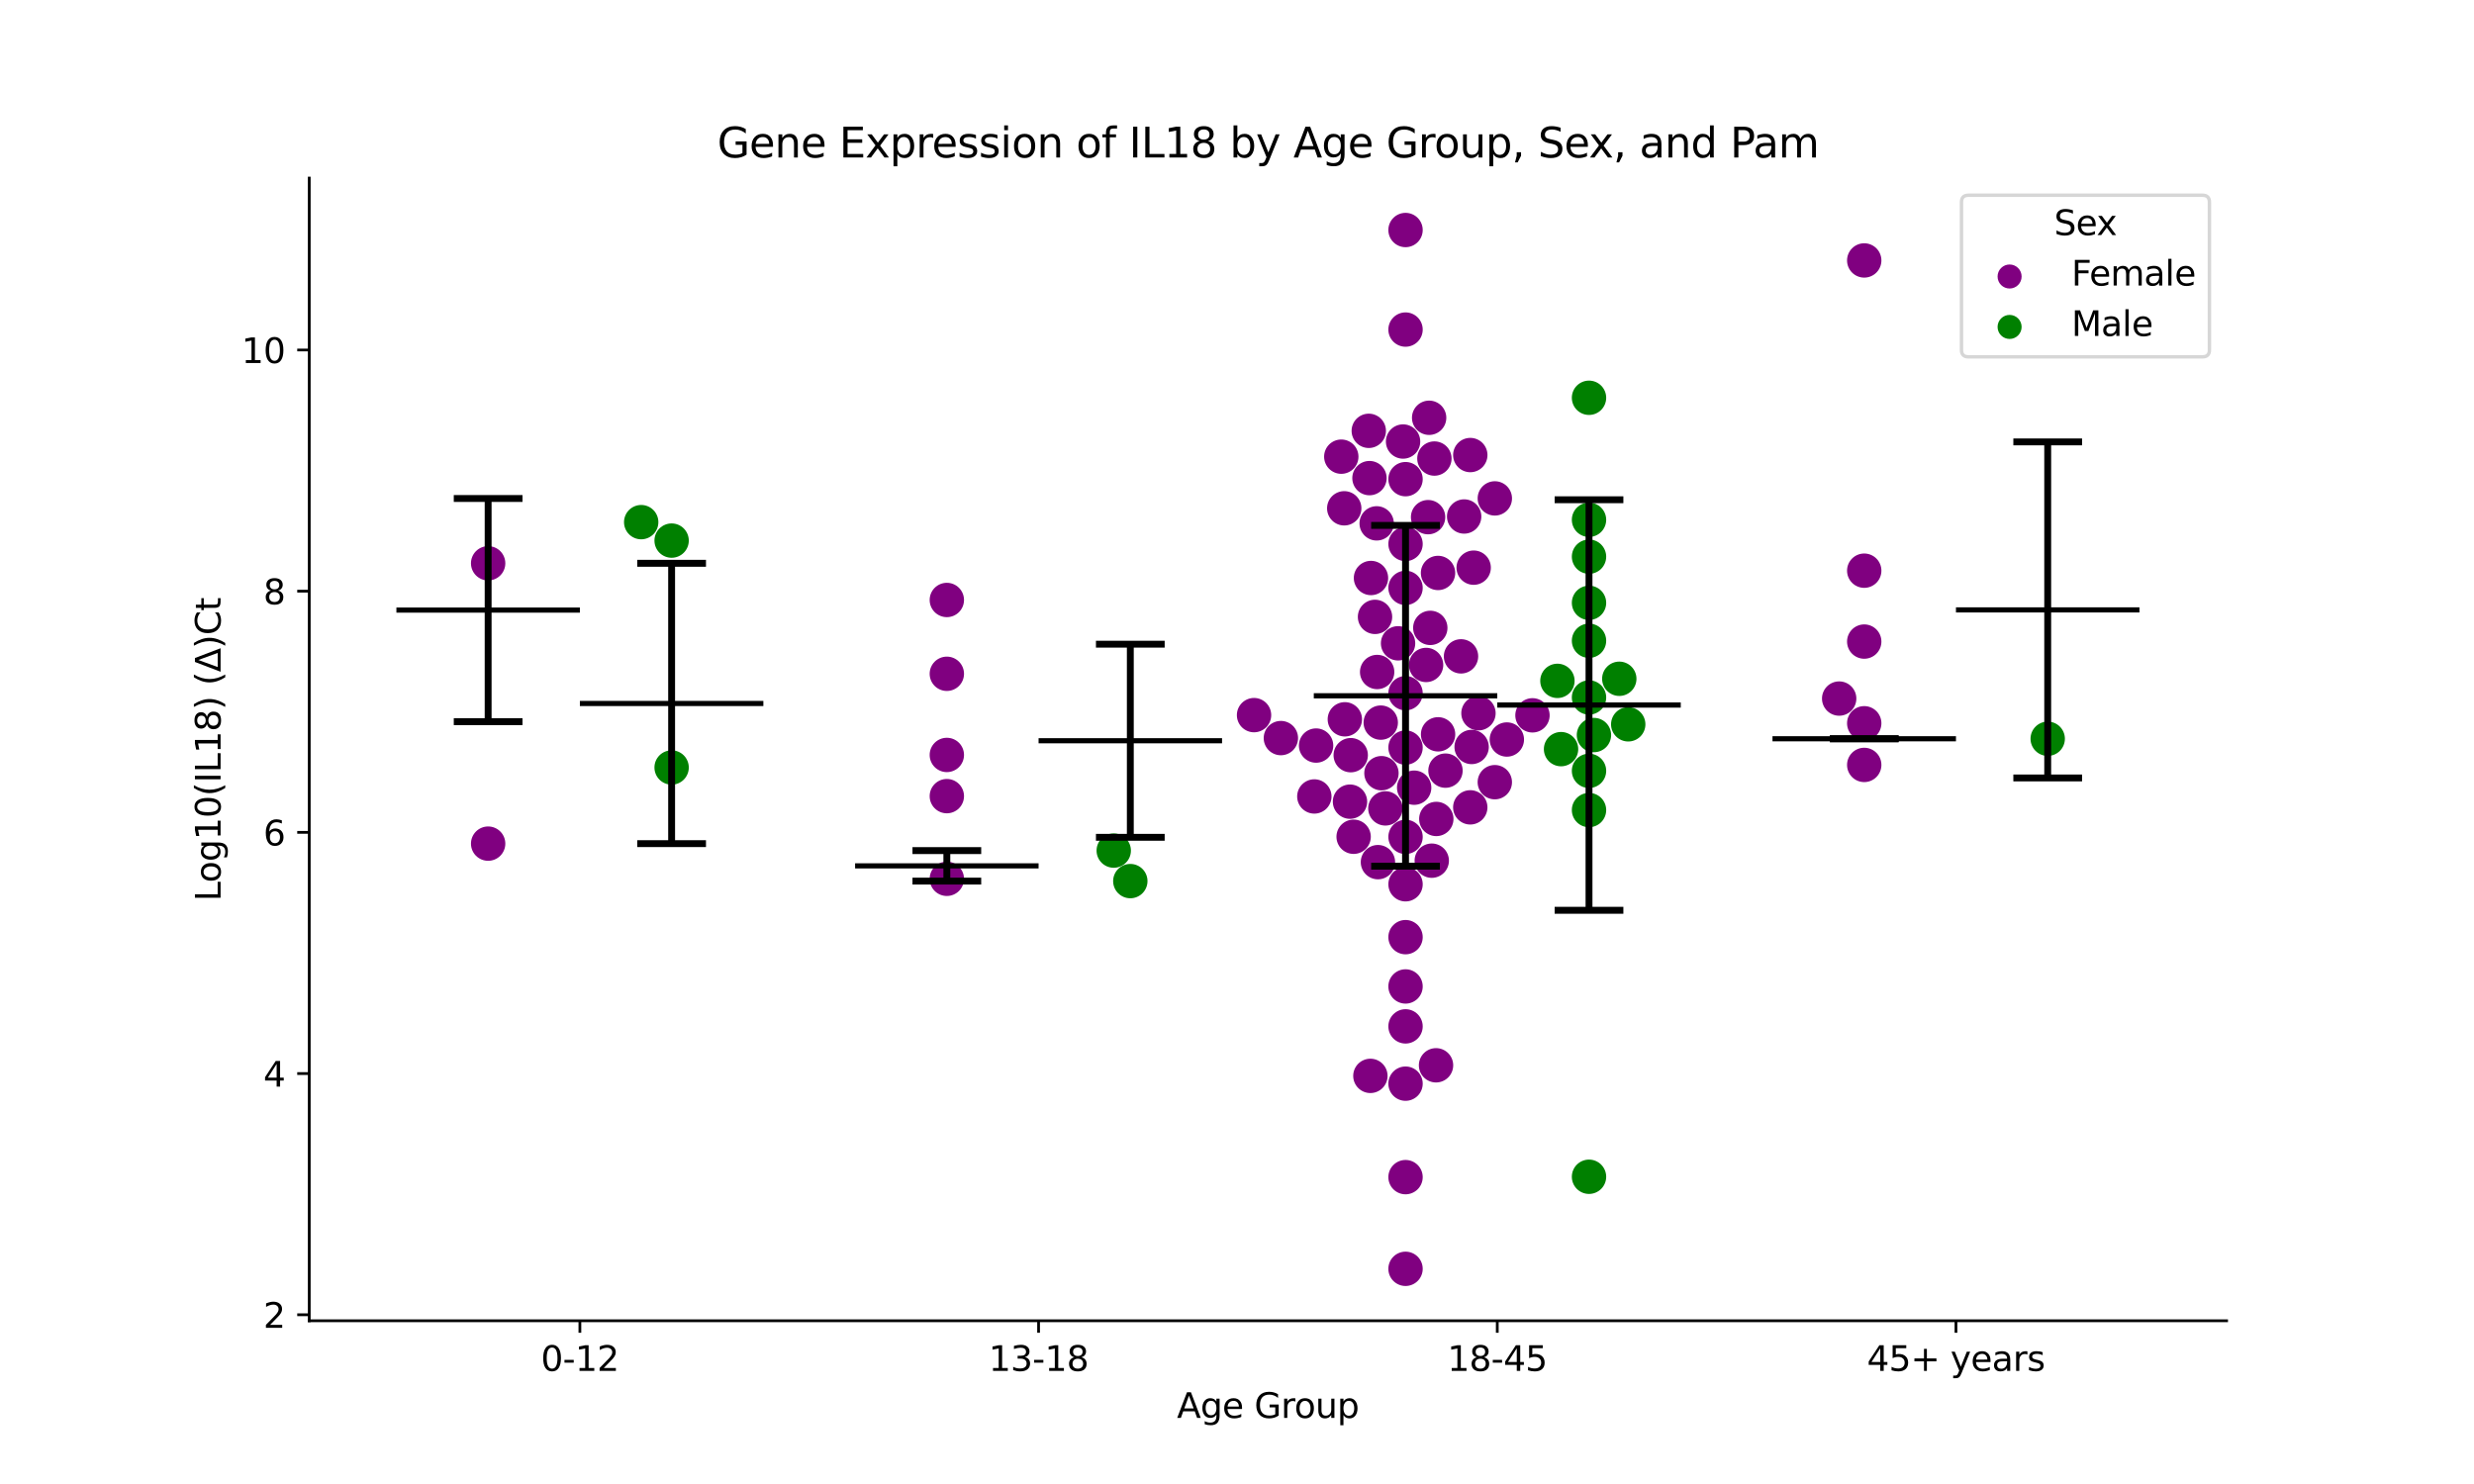 <?xml version="1.0" encoding="utf-8" standalone="no"?>
<!DOCTYPE svg PUBLIC "-//W3C//DTD SVG 1.1//EN"
  "http://www.w3.org/Graphics/SVG/1.1/DTD/svg11.dtd">
<svg xmlns:xlink="http://www.w3.org/1999/xlink" width="720pt" height="432pt" viewBox="0 0 720 432" xmlns="http://www.w3.org/2000/svg" version="1.1">
 <defs>
  <style type="text/css">*{stroke-linejoin: round; stroke-linecap: butt}</style>
 </defs>
 <g id="figure_1">
  <g id="patch_1">
   <path d="M 0 432 
L 720 432 
L 720 0 
L 0 0 
z
" style="fill: #ffffff"/>
  </g>
  <g id="axes_1">
   <g id="patch_2">
    <path d="M 90 384.48 
L 648 384.48 
L 648 51.84 
L 90 51.84 
z
" style="fill: #ffffff"/>
   </g>
   <g id="PathCollection_1">
    <defs>
     <path id="C0_0_cb27305ee9" d="M 0 5 
C 1.326 5 2.598 4.473 3.536 3.536 
C 4.473 2.598 5 1.326 5 -0 
C 5 -1.326 4.473 -2.598 3.536 -3.536 
C 2.598 -4.473 1.326 -5 0 -5 
C -1.326 -5 -2.598 -4.473 -3.536 -3.536 
C -4.473 -2.598 -5 -1.326 -5 0 
C -5 1.326 -4.473 2.598 -3.536 3.536 
C -2.598 4.473 -1.326 5 0 5 
z
"/>
    </defs>
    <g clip-path="url(#pec7ee7e7af)">
     <use xlink:href="#C0_0_cb27305ee9" x="142.062" y="163.977" style="fill: #800080"/>
    </g>
    <g clip-path="url(#pec7ee7e7af)">
     <use xlink:href="#C0_0_cb27305ee9" x="142.062" y="245.586" style="fill: #800080"/>
    </g>
   </g>
   <g id="PathCollection_2">
    <defs>
     <path id="C1_0_64ecb08d96" d="M 0 5 
C 1.326 5 2.598 4.473 3.536 3.536 
C 4.473 2.598 5 1.326 5 -0 
C 5 -1.326 4.473 -2.598 3.536 -3.536 
C 2.598 -4.473 1.326 -5 0 -5 
C -1.326 -5 -2.598 -4.473 -3.536 -3.536 
C -4.473 -2.598 -5 -1.326 -5 0 
C -5 1.326 -4.473 2.598 -3.536 3.536 
C -2.598 4.473 -1.326 5 0 5 
z
"/>
    </defs>
    <g clip-path="url(#pec7ee7e7af)">
     <use xlink:href="#C1_0_64ecb08d96" x="186.604" y="151.998" style="fill: #008000"/>
    </g>
    <g clip-path="url(#pec7ee7e7af)">
     <use xlink:href="#C1_0_64ecb08d96" x="195.459" y="157.371" style="fill: #008000"/>
    </g>
    <g clip-path="url(#pec7ee7e7af)">
     <use xlink:href="#C1_0_64ecb08d96" x="195.459" y="223.423" style="fill: #008000"/>
    </g>
   </g>
   <g id="PathCollection_3">
    <defs>
     <path id="C2_0_32350b924b" d="M 0 5 
C 1.326 5 2.598 4.473 3.536 3.536 
C 4.473 2.598 5 1.326 5 -0 
C 5 -1.326 4.473 -2.598 3.536 -3.536 
C 2.598 -4.473 1.326 -5 0 -5 
C -1.326 -5 -2.598 -4.473 -3.536 -3.536 
C -4.473 -2.598 -5 -1.326 -5 0 
C -5 1.326 -4.473 2.598 -3.536 3.536 
C -2.598 4.473 -1.326 5 0 5 
z
"/>
    </defs>
    <g clip-path="url(#pec7ee7e7af)">
     <use xlink:href="#C2_0_32350b924b" x="275.555" y="255.826" style="fill: #800080"/>
    </g>
    <g clip-path="url(#pec7ee7e7af)">
     <use xlink:href="#C2_0_32350b924b" x="275.555" y="219.769" style="fill: #800080"/>
    </g>
    <g clip-path="url(#pec7ee7e7af)">
     <use xlink:href="#C2_0_32350b924b" x="275.555" y="231.76" style="fill: #800080"/>
    </g>
    <g clip-path="url(#pec7ee7e7af)">
     <use xlink:href="#C2_0_32350b924b" x="275.555" y="174.657" style="fill: #800080"/>
    </g>
    <g clip-path="url(#pec7ee7e7af)">
     <use xlink:href="#C2_0_32350b924b" x="275.555" y="196.145" style="fill: #800080"/>
    </g>
   </g>
   <g id="PathCollection_4">
    <defs>
     <path id="C3_0_42a83d7c9d" d="M 0 5 
C 1.326 5 2.598 4.473 3.536 3.536 
C 4.473 2.598 5 1.326 5 -0 
C 5 -1.326 4.473 -2.598 3.536 -3.536 
C 2.598 -4.473 1.326 -5 0 -5 
C -1.326 -5 -2.598 -4.473 -3.536 -3.536 
C -4.473 -2.598 -5 -1.326 -5 0 
C -5 1.326 -4.473 2.598 -3.536 3.536 
C -2.598 4.473 -1.326 5 0 5 
z
"/>
    </defs>
    <g clip-path="url(#pec7ee7e7af)">
     <use xlink:href="#C3_0_42a83d7c9d" x="324.128" y="247.612" style="fill: #008000"/>
    </g>
    <g clip-path="url(#pec7ee7e7af)">
     <use xlink:href="#C3_0_42a83d7c9d" x="328.952" y="256.494" style="fill: #008000"/>
    </g>
   </g>
   <g id="PathCollection_5">
    <defs>
     <path id="C4_0_794b811792" d="M 0 5 
C 1.326 5 2.598 4.473 3.536 3.536 
C 4.473 2.598 5 1.326 5 -0 
C 5 -1.326 4.473 -2.598 3.536 -3.536 
C 2.598 -4.473 1.326 -5 0 -5 
C -1.326 -5 -2.598 -4.473 -3.536 -3.536 
C -4.473 -2.598 -5 -1.326 -5 0 
C -5 1.326 -4.473 2.598 -3.536 3.536 
C -2.598 4.473 -1.326 5 0 5 
z
"/>
    </defs>
    <g clip-path="url(#pec7ee7e7af)">
     <use xlink:href="#C4_0_794b811792" x="417.448" y="133.486" style="fill: #800080"/>
    </g>
    <g clip-path="url(#pec7ee7e7af)">
     <use xlink:href="#C4_0_794b811792" x="418.505" y="166.791" style="fill: #800080"/>
    </g>
    <g clip-path="url(#pec7ee7e7af)">
     <use xlink:href="#C4_0_794b811792" x="391.384" y="209.394" style="fill: #800080"/>
    </g>
    <g clip-path="url(#pec7ee7e7af)">
     <use xlink:href="#C4_0_794b811792" x="393.097" y="219.834" style="fill: #800080"/>
    </g>
    <g clip-path="url(#pec7ee7e7af)">
     <use xlink:href="#C4_0_794b811792" x="426.108" y="150.353" style="fill: #800080"/>
    </g>
    <g clip-path="url(#pec7ee7e7af)">
     <use xlink:href="#C4_0_794b811792" x="416.253" y="182.779" style="fill: #800080"/>
    </g>
    <g clip-path="url(#pec7ee7e7af)">
     <use xlink:href="#C4_0_794b811792" x="428.283" y="217.447" style="fill: #800080"/>
    </g>
    <g clip-path="url(#pec7ee7e7af)">
     <use xlink:href="#C4_0_794b811792" x="392.885" y="233.369" style="fill: #800080"/>
    </g>
    <g clip-path="url(#pec7ee7e7af)">
     <use xlink:href="#C4_0_794b811792" x="390.35" y="132.939" style="fill: #800080"/>
    </g>
    <g clip-path="url(#pec7ee7e7af)">
     <use xlink:href="#C4_0_794b811792" x="401.835" y="210.357" style="fill: #800080"/>
    </g>
    <g clip-path="url(#pec7ee7e7af)">
     <use xlink:href="#C4_0_794b811792" x="403.181" y="235.329" style="fill: #800080"/>
    </g>
    <g clip-path="url(#pec7ee7e7af)">
     <use xlink:href="#C4_0_794b811792" x="408.329" y="128.529" style="fill: #800080"/>
    </g>
    <g clip-path="url(#pec7ee7e7af)">
     <use xlink:href="#C4_0_794b811792" x="428.88" y="165.252" style="fill: #800080"/>
    </g>
    <g clip-path="url(#pec7ee7e7af)">
     <use xlink:href="#C4_0_794b811792" x="398.35" y="125.418" style="fill: #800080"/>
    </g>
    <g clip-path="url(#pec7ee7e7af)">
     <use xlink:href="#C4_0_794b811792" x="418.003" y="238.402" style="fill: #800080"/>
    </g>
    <g clip-path="url(#pec7ee7e7af)">
     <use xlink:href="#C4_0_794b811792" x="435.035" y="145.088" style="fill: #800080"/>
    </g>
    <g clip-path="url(#pec7ee7e7af)">
     <use xlink:href="#C4_0_794b811792" x="409.048" y="95.939" style="fill: #800080"/>
    </g>
    <g clip-path="url(#pec7ee7e7af)">
     <use xlink:href="#C4_0_794b811792" x="398.992" y="168.258" style="fill: #800080"/>
    </g>
    <g clip-path="url(#pec7ee7e7af)">
     <use xlink:href="#C4_0_794b811792" x="415.028" y="193.572" style="fill: #800080"/>
    </g>
    <g clip-path="url(#pec7ee7e7af)">
     <use xlink:href="#C4_0_794b811792" x="409.048" y="287.16" style="fill: #800080"/>
    </g>
    <g clip-path="url(#pec7ee7e7af)">
     <use xlink:href="#C4_0_794b811792" x="400.166" y="179.579" style="fill: #800080"/>
    </g>
    <g clip-path="url(#pec7ee7e7af)">
     <use xlink:href="#C4_0_794b811792" x="409.048" y="171.136" style="fill: #800080"/>
    </g>
    <g clip-path="url(#pec7ee7e7af)">
     <use xlink:href="#C4_0_794b811792" x="409.048" y="66.96" style="fill: #800080"/>
    </g>
    <g clip-path="url(#pec7ee7e7af)">
     <use xlink:href="#C4_0_794b811792" x="382.506" y="231.853" style="fill: #800080"/>
    </g>
    <g clip-path="url(#pec7ee7e7af)">
     <use xlink:href="#C4_0_794b811792" x="427.893" y="132.467" style="fill: #800080"/>
    </g>
    <g clip-path="url(#pec7ee7e7af)">
     <use xlink:href="#C4_0_794b811792" x="417.923" y="310.115" style="fill: #800080"/>
    </g>
    <g clip-path="url(#pec7ee7e7af)">
     <use xlink:href="#C4_0_794b811792" x="391.209" y="147.973" style="fill: #800080"/>
    </g>
    <g clip-path="url(#pec7ee7e7af)">
     <use xlink:href="#C4_0_794b811792" x="393.942" y="243.585" style="fill: #800080"/>
    </g>
    <g clip-path="url(#pec7ee7e7af)">
     <use xlink:href="#C4_0_794b811792" x="409.048" y="217.624" style="fill: #800080"/>
    </g>
    <g clip-path="url(#pec7ee7e7af)">
     <use xlink:href="#C4_0_794b811792" x="411.557" y="229.298" style="fill: #800080"/>
    </g>
    <g clip-path="url(#pec7ee7e7af)">
     <use xlink:href="#C4_0_794b811792" x="425.194" y="191.068" style="fill: #800080"/>
    </g>
    <g clip-path="url(#pec7ee7e7af)">
     <use xlink:href="#C4_0_794b811792" x="435.029" y="227.696" style="fill: #800080"/>
    </g>
    <g clip-path="url(#pec7ee7e7af)">
     <use xlink:href="#C4_0_794b811792" x="415.61" y="150.548" style="fill: #800080"/>
    </g>
    <g clip-path="url(#pec7ee7e7af)">
     <use xlink:href="#C4_0_794b811792" x="427.887" y="235.026" style="fill: #800080"/>
    </g>
    <g clip-path="url(#pec7ee7e7af)">
     <use xlink:href="#C4_0_794b811792" x="415.916" y="121.616" style="fill: #800080"/>
    </g>
    <g clip-path="url(#pec7ee7e7af)">
     <use xlink:href="#C4_0_794b811792" x="418.52" y="213.765" style="fill: #800080"/>
    </g>
    <g clip-path="url(#pec7ee7e7af)">
     <use xlink:href="#C4_0_794b811792" x="400.648" y="152.354" style="fill: #800080"/>
    </g>
    <g clip-path="url(#pec7ee7e7af)">
     <use xlink:href="#C4_0_794b811792" x="430.273" y="207.628" style="fill: #800080"/>
    </g>
    <g clip-path="url(#pec7ee7e7af)">
     <use xlink:href="#C4_0_794b811792" x="409.048" y="201.791" style="fill: #800080"/>
    </g>
    <g clip-path="url(#pec7ee7e7af)">
     <use xlink:href="#C4_0_794b811792" x="409.048" y="243.623" style="fill: #800080"/>
    </g>
    <g clip-path="url(#pec7ee7e7af)">
     <use xlink:href="#C4_0_794b811792" x="409.048" y="158.355" style="fill: #800080"/>
    </g>
    <g clip-path="url(#pec7ee7e7af)">
     <use xlink:href="#C4_0_794b811792" x="409.048" y="139.486" style="fill: #800080"/>
    </g>
    <g clip-path="url(#pec7ee7e7af)">
     <use xlink:href="#C4_0_794b811792" x="383.016" y="217.037" style="fill: #800080"/>
    </g>
    <g clip-path="url(#pec7ee7e7af)">
     <use xlink:href="#C4_0_794b811792" x="372.768" y="214.861" style="fill: #800080"/>
    </g>
    <g clip-path="url(#pec7ee7e7af)">
     <use xlink:href="#C4_0_794b811792" x="364.959" y="208.176" style="fill: #800080"/>
    </g>
    <g clip-path="url(#pec7ee7e7af)">
     <use xlink:href="#C4_0_794b811792" x="409.048" y="369.36" style="fill: #800080"/>
    </g>
    <g clip-path="url(#pec7ee7e7af)">
     <use xlink:href="#C4_0_794b811792" x="409.048" y="298.783" style="fill: #800080"/>
    </g>
    <g clip-path="url(#pec7ee7e7af)">
     <use xlink:href="#C4_0_794b811792" x="409.048" y="257.416" style="fill: #800080"/>
    </g>
    <g clip-path="url(#pec7ee7e7af)">
     <use xlink:href="#C4_0_794b811792" x="400.785" y="195.621" style="fill: #800080"/>
    </g>
    <g clip-path="url(#pec7ee7e7af)">
     <use xlink:href="#C4_0_794b811792" x="416.68" y="250.549" style="fill: #800080"/>
    </g>
    <g clip-path="url(#pec7ee7e7af)">
     <use xlink:href="#C4_0_794b811792" x="409.048" y="342.67" style="fill: #800080"/>
    </g>
    <g clip-path="url(#pec7ee7e7af)">
     <use xlink:href="#C4_0_794b811792" x="438.533" y="215.276" style="fill: #800080"/>
    </g>
    <g clip-path="url(#pec7ee7e7af)">
     <use xlink:href="#C4_0_794b811792" x="409.048" y="272.809" style="fill: #800080"/>
    </g>
    <g clip-path="url(#pec7ee7e7af)">
     <use xlink:href="#C4_0_794b811792" x="406.873" y="187.273" style="fill: #800080"/>
    </g>
    <g clip-path="url(#pec7ee7e7af)">
     <use xlink:href="#C4_0_794b811792" x="402.038" y="225.078" style="fill: #800080"/>
    </g>
    <g clip-path="url(#pec7ee7e7af)">
     <use xlink:href="#C4_0_794b811792" x="401.016" y="250.975" style="fill: #800080"/>
    </g>
    <g clip-path="url(#pec7ee7e7af)">
     <use xlink:href="#C4_0_794b811792" x="409.048" y="315.459" style="fill: #800080"/>
    </g>
    <g clip-path="url(#pec7ee7e7af)">
     <use xlink:href="#C4_0_794b811792" x="398.553" y="139.182" style="fill: #800080"/>
    </g>
    <g clip-path="url(#pec7ee7e7af)">
     <use xlink:href="#C4_0_794b811792" x="398.82" y="313.195" style="fill: #800080"/>
    </g>
    <g clip-path="url(#pec7ee7e7af)">
     <use xlink:href="#C4_0_794b811792" x="445.991" y="208.237" style="fill: #800080"/>
    </g>
    <g clip-path="url(#pec7ee7e7af)">
     <use xlink:href="#C4_0_794b811792" x="420.674" y="224.337" style="fill: #800080"/>
    </g>
   </g>
   <g id="PathCollection_6">
    <defs>
     <path id="C5_0_71f6af701d" d="M 0 5 
C 1.326 5 2.598 4.473 3.536 3.536 
C 4.473 2.598 5 1.326 5 -0 
C 5 -1.326 4.473 -2.598 3.536 -3.536 
C 2.598 -4.473 1.326 -5 0 -5 
C -1.326 -5 -2.598 -4.473 -3.536 -3.536 
C -4.473 -2.598 -5 -1.326 -5 0 
C -5 1.326 -4.473 2.598 -3.536 3.536 
C -2.598 4.473 -1.326 5 0 5 
z
"/>
    </defs>
    <g clip-path="url(#pec7ee7e7af)">
     <use xlink:href="#C5_0_71f6af701d" x="462.445" y="115.796" style="fill: #008000"/>
    </g>
    <g clip-path="url(#pec7ee7e7af)">
     <use xlink:href="#C5_0_71f6af701d" x="471.257" y="197.596" style="fill: #008000"/>
    </g>
    <g clip-path="url(#pec7ee7e7af)">
     <use xlink:href="#C5_0_71f6af701d" x="462.445" y="151.318" style="fill: #008000"/>
    </g>
    <g clip-path="url(#pec7ee7e7af)">
     <use xlink:href="#C5_0_71f6af701d" x="462.445" y="203.035" style="fill: #008000"/>
    </g>
    <g clip-path="url(#pec7ee7e7af)">
     <use xlink:href="#C5_0_71f6af701d" x="462.445" y="186.525" style="fill: #008000"/>
    </g>
    <g clip-path="url(#pec7ee7e7af)">
     <use xlink:href="#C5_0_71f6af701d" x="462.445" y="175.487" style="fill: #008000"/>
    </g>
    <g clip-path="url(#pec7ee7e7af)">
     <use xlink:href="#C5_0_71f6af701d" x="454.306" y="218.077" style="fill: #008000"/>
    </g>
    <g clip-path="url(#pec7ee7e7af)">
     <use xlink:href="#C5_0_71f6af701d" x="462.445" y="162.052" style="fill: #008000"/>
    </g>
    <g clip-path="url(#pec7ee7e7af)">
     <use xlink:href="#C5_0_71f6af701d" x="462.445" y="224.395" style="fill: #008000"/>
    </g>
    <g clip-path="url(#pec7ee7e7af)">
     <use xlink:href="#C5_0_71f6af701d" x="473.858" y="210.855" style="fill: #008000"/>
    </g>
    <g clip-path="url(#pec7ee7e7af)">
     <use xlink:href="#C5_0_71f6af701d" x="463.882" y="213.975" style="fill: #008000"/>
    </g>
    <g clip-path="url(#pec7ee7e7af)">
     <use xlink:href="#C5_0_71f6af701d" x="462.445" y="342.562" style="fill: #008000"/>
    </g>
    <g clip-path="url(#pec7ee7e7af)">
     <use xlink:href="#C5_0_71f6af701d" x="462.445" y="235.813" style="fill: #008000"/>
    </g>
    <g clip-path="url(#pec7ee7e7af)">
     <use xlink:href="#C5_0_71f6af701d" x="453.251" y="198.204" style="fill: #008000"/>
    </g>
   </g>
   <g id="PathCollection_7">
    <defs>
     <path id="C6_0_6cc902d495" d="M 0 5 
C 1.326 5 2.598 4.473 3.536 3.536 
C 4.473 2.598 5 1.326 5 -0 
C 5 -1.326 4.473 -2.598 3.536 -3.536 
C 2.598 -4.473 1.326 -5 0 -5 
C -1.326 -5 -2.598 -4.473 -3.536 -3.536 
C -4.473 -2.598 -5 -1.326 -5 0 
C -5 1.326 -4.473 2.598 -3.536 3.536 
C -2.598 4.473 -1.326 5 0 5 
z
"/>
    </defs>
    <g clip-path="url(#pec7ee7e7af)">
     <use xlink:href="#C6_0_6cc902d495" x="542.541" y="210.549" style="fill: #800080"/>
    </g>
    <g clip-path="url(#pec7ee7e7af)">
     <use xlink:href="#C6_0_6cc902d495" x="542.541" y="222.673" style="fill: #800080"/>
    </g>
    <g clip-path="url(#pec7ee7e7af)">
     <use xlink:href="#C6_0_6cc902d495" x="542.541" y="166.128" style="fill: #800080"/>
    </g>
    <g clip-path="url(#pec7ee7e7af)">
     <use xlink:href="#C6_0_6cc902d495" x="542.541" y="186.766" style="fill: #800080"/>
    </g>
    <g clip-path="url(#pec7ee7e7af)">
     <use xlink:href="#C6_0_6cc902d495" x="542.541" y="75.816" style="fill: #800080"/>
    </g>
    <g clip-path="url(#pec7ee7e7af)">
     <use xlink:href="#C6_0_6cc902d495" x="535.249" y="203.354" style="fill: #800080"/>
    </g>
   </g>
   <g id="PathCollection_8">
    <defs>
     <path id="ma2a325df2b" d="M 0 5 
C 1.326 5 2.598 4.473 3.536 3.536 
C 4.473 2.598 5 1.326 5 0 
C 5 -1.326 4.473 -2.598 3.536 -3.536 
C 2.598 -4.473 1.326 -5 0 -5 
C -1.326 -5 -2.598 -4.473 -3.536 -3.536 
C -4.473 -2.598 -5 -1.326 -5 0 
C -5 1.326 -4.473 2.598 -3.536 3.536 
C -2.598 4.473 -1.326 5 0 5 
z
"/>
    </defs>
    <g clip-path="url(#pec7ee7e7af)">
     <use xlink:href="#ma2a325df2b" x="595.938" y="215.055" style="fill: #008000"/>
    </g>
   </g>
   <g id="PathCollection_9"/>
   <g id="PathCollection_10"/>
   <g id="matplotlib.axis_1">
    <g id="xtick_1">
     <g id="line2d_1">
      <defs>
       <path id="m272476bf7a" d="M 0 0 
L 0 3.5 
" style="stroke: #000000; stroke-width: 0.8"/>
      </defs>
      <g>
       <use xlink:href="#m272476bf7a" x="168.761" y="384.48" style="stroke: #000000; stroke-width: 0.8"/>
      </g>
     </g>
     <g id="text_1">
      <!-- 0-12 -->
      <g transform="translate(157.413 399.078) scale(0.1 -0.1)">
       <defs>
        <path id="DejaVuSans-30" d="M 2034 4250 
Q 1547 4250 1301 3770 
Q 1056 3291 1056 2328 
Q 1056 1369 1301 889 
Q 1547 409 2034 409 
Q 2525 409 2770 889 
Q 3016 1369 3016 2328 
Q 3016 3291 2770 3770 
Q 2525 4250 2034 4250 
z
M 2034 4750 
Q 2819 4750 3233 4129 
Q 3647 3509 3647 2328 
Q 3647 1150 3233 529 
Q 2819 -91 2034 -91 
Q 1250 -91 836 529 
Q 422 1150 422 2328 
Q 422 3509 836 4129 
Q 1250 4750 2034 4750 
z
" transform="scale(0.016)"/>
        <path id="DejaVuSans-2d" d="M 313 2009 
L 1997 2009 
L 1997 1497 
L 313 1497 
L 313 2009 
z
" transform="scale(0.016)"/>
        <path id="DejaVuSans-31" d="M 794 531 
L 1825 531 
L 1825 4091 
L 703 3866 
L 703 4441 
L 1819 4666 
L 2450 4666 
L 2450 531 
L 3481 531 
L 3481 0 
L 794 0 
L 794 531 
z
" transform="scale(0.016)"/>
        <path id="DejaVuSans-32" d="M 1228 531 
L 3431 531 
L 3431 0 
L 469 0 
L 469 531 
Q 828 903 1448 1529 
Q 2069 2156 2228 2338 
Q 2531 2678 2651 2914 
Q 2772 3150 2772 3378 
Q 2772 3750 2511 3984 
Q 2250 4219 1831 4219 
Q 1534 4219 1204 4116 
Q 875 4013 500 3803 
L 500 4441 
Q 881 4594 1212 4672 
Q 1544 4750 1819 4750 
Q 2544 4750 2975 4387 
Q 3406 4025 3406 3419 
Q 3406 3131 3298 2873 
Q 3191 2616 2906 2266 
Q 2828 2175 2409 1742 
Q 1991 1309 1228 531 
z
" transform="scale(0.016)"/>
       </defs>
       <use xlink:href="#DejaVuSans-30"/>
       <use xlink:href="#DejaVuSans-2d" x="63.623"/>
       <use xlink:href="#DejaVuSans-31" x="99.707"/>
       <use xlink:href="#DejaVuSans-32" x="163.33"/>
      </g>
     </g>
    </g>
    <g id="xtick_2">
     <g id="line2d_2">
      <g>
       <use xlink:href="#m272476bf7a" x="302.254" y="384.48" style="stroke: #000000; stroke-width: 0.8"/>
      </g>
     </g>
     <g id="text_2">
      <!-- 13-18 -->
      <g transform="translate(287.725 399.078) scale(0.1 -0.1)">
       <defs>
        <path id="DejaVuSans-33" d="M 2597 2516 
Q 3050 2419 3304 2112 
Q 3559 1806 3559 1356 
Q 3559 666 3084 287 
Q 2609 -91 1734 -91 
Q 1441 -91 1130 -33 
Q 819 25 488 141 
L 488 750 
Q 750 597 1062 519 
Q 1375 441 1716 441 
Q 2309 441 2620 675 
Q 2931 909 2931 1356 
Q 2931 1769 2642 2001 
Q 2353 2234 1838 2234 
L 1294 2234 
L 1294 2753 
L 1863 2753 
Q 2328 2753 2575 2939 
Q 2822 3125 2822 3475 
Q 2822 3834 2567 4026 
Q 2313 4219 1838 4219 
Q 1578 4219 1281 4162 
Q 984 4106 628 3988 
L 628 4550 
Q 988 4650 1302 4700 
Q 1616 4750 1894 4750 
Q 2613 4750 3031 4423 
Q 3450 4097 3450 3541 
Q 3450 3153 3228 2886 
Q 3006 2619 2597 2516 
z
" transform="scale(0.016)"/>
        <path id="DejaVuSans-38" d="M 2034 2216 
Q 1584 2216 1326 1975 
Q 1069 1734 1069 1313 
Q 1069 891 1326 650 
Q 1584 409 2034 409 
Q 2484 409 2743 651 
Q 3003 894 3003 1313 
Q 3003 1734 2745 1975 
Q 2488 2216 2034 2216 
z
M 1403 2484 
Q 997 2584 770 2862 
Q 544 3141 544 3541 
Q 544 4100 942 4425 
Q 1341 4750 2034 4750 
Q 2731 4750 3128 4425 
Q 3525 4100 3525 3541 
Q 3525 3141 3298 2862 
Q 3072 2584 2669 2484 
Q 3125 2378 3379 2068 
Q 3634 1759 3634 1313 
Q 3634 634 3220 271 
Q 2806 -91 2034 -91 
Q 1263 -91 848 271 
Q 434 634 434 1313 
Q 434 1759 690 2068 
Q 947 2378 1403 2484 
z
M 1172 3481 
Q 1172 3119 1398 2916 
Q 1625 2713 2034 2713 
Q 2441 2713 2670 2916 
Q 2900 3119 2900 3481 
Q 2900 3844 2670 4047 
Q 2441 4250 2034 4250 
Q 1625 4250 1398 4047 
Q 1172 3844 1172 3481 
z
" transform="scale(0.016)"/>
       </defs>
       <use xlink:href="#DejaVuSans-31"/>
       <use xlink:href="#DejaVuSans-33" x="63.623"/>
       <use xlink:href="#DejaVuSans-2d" x="127.246"/>
       <use xlink:href="#DejaVuSans-31" x="163.33"/>
       <use xlink:href="#DejaVuSans-38" x="226.953"/>
      </g>
     </g>
    </g>
    <g id="xtick_3">
     <g id="line2d_3">
      <g>
       <use xlink:href="#m272476bf7a" x="435.746" y="384.48" style="stroke: #000000; stroke-width: 0.8"/>
      </g>
     </g>
     <g id="text_3">
      <!-- 18-45 -->
      <g transform="translate(421.218 399.078) scale(0.1 -0.1)">
       <defs>
        <path id="DejaVuSans-34" d="M 2419 4116 
L 825 1625 
L 2419 1625 
L 2419 4116 
z
M 2253 4666 
L 3047 4666 
L 3047 1625 
L 3713 1625 
L 3713 1100 
L 3047 1100 
L 3047 0 
L 2419 0 
L 2419 1100 
L 313 1100 
L 313 1709 
L 2253 4666 
z
" transform="scale(0.016)"/>
        <path id="DejaVuSans-35" d="M 691 4666 
L 3169 4666 
L 3169 4134 
L 1269 4134 
L 1269 2991 
Q 1406 3038 1543 3061 
Q 1681 3084 1819 3084 
Q 2600 3084 3056 2656 
Q 3513 2228 3513 1497 
Q 3513 744 3044 326 
Q 2575 -91 1722 -91 
Q 1428 -91 1123 -41 
Q 819 9 494 109 
L 494 744 
Q 775 591 1075 516 
Q 1375 441 1709 441 
Q 2250 441 2565 725 
Q 2881 1009 2881 1497 
Q 2881 1984 2565 2268 
Q 2250 2553 1709 2553 
Q 1456 2553 1204 2497 
Q 953 2441 691 2322 
L 691 4666 
z
" transform="scale(0.016)"/>
       </defs>
       <use xlink:href="#DejaVuSans-31"/>
       <use xlink:href="#DejaVuSans-38" x="63.623"/>
       <use xlink:href="#DejaVuSans-2d" x="127.246"/>
       <use xlink:href="#DejaVuSans-34" x="163.33"/>
       <use xlink:href="#DejaVuSans-35" x="226.953"/>
      </g>
     </g>
    </g>
    <g id="xtick_4">
     <g id="line2d_4">
      <g>
       <use xlink:href="#m272476bf7a" x="569.239" y="384.48" style="stroke: #000000; stroke-width: 0.8"/>
      </g>
     </g>
     <g id="text_4">
      <!-- 45+ years -->
      <g transform="translate(543.338 399.078) scale(0.1 -0.1)">
       <defs>
        <path id="DejaVuSans-2b" d="M 2944 4013 
L 2944 2272 
L 4684 2272 
L 4684 1741 
L 2944 1741 
L 2944 0 
L 2419 0 
L 2419 1741 
L 678 1741 
L 678 2272 
L 2419 2272 
L 2419 4013 
L 2944 4013 
z
" transform="scale(0.016)"/>
        <path id="DejaVuSans-20" transform="scale(0.016)"/>
        <path id="DejaVuSans-79" d="M 2059 -325 
Q 1816 -950 1584 -1140 
Q 1353 -1331 966 -1331 
L 506 -1331 
L 506 -850 
L 844 -850 
Q 1081 -850 1212 -737 
Q 1344 -625 1503 -206 
L 1606 56 
L 191 3500 
L 800 3500 
L 1894 763 
L 2988 3500 
L 3597 3500 
L 2059 -325 
z
" transform="scale(0.016)"/>
        <path id="DejaVuSans-65" d="M 3597 1894 
L 3597 1613 
L 953 1613 
Q 991 1019 1311 708 
Q 1631 397 2203 397 
Q 2534 397 2845 478 
Q 3156 559 3463 722 
L 3463 178 
Q 3153 47 2828 -22 
Q 2503 -91 2169 -91 
Q 1331 -91 842 396 
Q 353 884 353 1716 
Q 353 2575 817 3079 
Q 1281 3584 2069 3584 
Q 2775 3584 3186 3129 
Q 3597 2675 3597 1894 
z
M 3022 2063 
Q 3016 2534 2758 2815 
Q 2500 3097 2075 3097 
Q 1594 3097 1305 2825 
Q 1016 2553 972 2059 
L 3022 2063 
z
" transform="scale(0.016)"/>
        <path id="DejaVuSans-61" d="M 2194 1759 
Q 1497 1759 1228 1600 
Q 959 1441 959 1056 
Q 959 750 1161 570 
Q 1363 391 1709 391 
Q 2188 391 2477 730 
Q 2766 1069 2766 1631 
L 2766 1759 
L 2194 1759 
z
M 3341 1997 
L 3341 0 
L 2766 0 
L 2766 531 
Q 2569 213 2275 61 
Q 1981 -91 1556 -91 
Q 1019 -91 701 211 
Q 384 513 384 1019 
Q 384 1609 779 1909 
Q 1175 2209 1959 2209 
L 2766 2209 
L 2766 2266 
Q 2766 2663 2505 2880 
Q 2244 3097 1772 3097 
Q 1472 3097 1187 3025 
Q 903 2953 641 2809 
L 641 3341 
Q 956 3463 1253 3523 
Q 1550 3584 1831 3584 
Q 2591 3584 2966 3190 
Q 3341 2797 3341 1997 
z
" transform="scale(0.016)"/>
        <path id="DejaVuSans-72" d="M 2631 2963 
Q 2534 3019 2420 3045 
Q 2306 3072 2169 3072 
Q 1681 3072 1420 2755 
Q 1159 2438 1159 1844 
L 1159 0 
L 581 0 
L 581 3500 
L 1159 3500 
L 1159 2956 
Q 1341 3275 1631 3429 
Q 1922 3584 2338 3584 
Q 2397 3584 2469 3576 
Q 2541 3569 2628 3553 
L 2631 2963 
z
" transform="scale(0.016)"/>
        <path id="DejaVuSans-73" d="M 2834 3397 
L 2834 2853 
Q 2591 2978 2328 3040 
Q 2066 3103 1784 3103 
Q 1356 3103 1142 2972 
Q 928 2841 928 2578 
Q 928 2378 1081 2264 
Q 1234 2150 1697 2047 
L 1894 2003 
Q 2506 1872 2764 1633 
Q 3022 1394 3022 966 
Q 3022 478 2636 193 
Q 2250 -91 1575 -91 
Q 1294 -91 989 -36 
Q 684 19 347 128 
L 347 722 
Q 666 556 975 473 
Q 1284 391 1588 391 
Q 1994 391 2212 530 
Q 2431 669 2431 922 
Q 2431 1156 2273 1281 
Q 2116 1406 1581 1522 
L 1381 1569 
Q 847 1681 609 1914 
Q 372 2147 372 2553 
Q 372 3047 722 3315 
Q 1072 3584 1716 3584 
Q 2034 3584 2315 3537 
Q 2597 3491 2834 3397 
z
" transform="scale(0.016)"/>
       </defs>
       <use xlink:href="#DejaVuSans-34"/>
       <use xlink:href="#DejaVuSans-35" x="63.623"/>
       <use xlink:href="#DejaVuSans-2b" x="127.246"/>
       <use xlink:href="#DejaVuSans-20" x="211.035"/>
       <use xlink:href="#DejaVuSans-79" x="242.822"/>
       <use xlink:href="#DejaVuSans-65" x="302.002"/>
       <use xlink:href="#DejaVuSans-61" x="363.525"/>
       <use xlink:href="#DejaVuSans-72" x="424.805"/>
       <use xlink:href="#DejaVuSans-73" x="465.918"/>
      </g>
     </g>
    </g>
    <g id="text_5">
     <!-- Age Group -->
     <g transform="translate(342.52 412.757) scale(0.1 -0.1)">
      <defs>
       <path id="DejaVuSans-41" d="M 2188 4044 
L 1331 1722 
L 3047 1722 
L 2188 4044 
z
M 1831 4666 
L 2547 4666 
L 4325 0 
L 3669 0 
L 3244 1197 
L 1141 1197 
L 716 0 
L 50 0 
L 1831 4666 
z
" transform="scale(0.016)"/>
       <path id="DejaVuSans-67" d="M 2906 1791 
Q 2906 2416 2648 2759 
Q 2391 3103 1925 3103 
Q 1463 3103 1205 2759 
Q 947 2416 947 1791 
Q 947 1169 1205 825 
Q 1463 481 1925 481 
Q 2391 481 2648 825 
Q 2906 1169 2906 1791 
z
M 3481 434 
Q 3481 -459 3084 -895 
Q 2688 -1331 1869 -1331 
Q 1566 -1331 1297 -1286 
Q 1028 -1241 775 -1147 
L 775 -588 
Q 1028 -725 1275 -790 
Q 1522 -856 1778 -856 
Q 2344 -856 2625 -561 
Q 2906 -266 2906 331 
L 2906 616 
Q 2728 306 2450 153 
Q 2172 0 1784 0 
Q 1141 0 747 490 
Q 353 981 353 1791 
Q 353 2603 747 3093 
Q 1141 3584 1784 3584 
Q 2172 3584 2450 3431 
Q 2728 3278 2906 2969 
L 2906 3500 
L 3481 3500 
L 3481 434 
z
" transform="scale(0.016)"/>
       <path id="DejaVuSans-47" d="M 3809 666 
L 3809 1919 
L 2778 1919 
L 2778 2438 
L 4434 2438 
L 4434 434 
Q 4069 175 3628 42 
Q 3188 -91 2688 -91 
Q 1594 -91 976 548 
Q 359 1188 359 2328 
Q 359 3472 976 4111 
Q 1594 4750 2688 4750 
Q 3144 4750 3555 4637 
Q 3966 4525 4313 4306 
L 4313 3634 
Q 3963 3931 3569 4081 
Q 3175 4231 2741 4231 
Q 1884 4231 1454 3753 
Q 1025 3275 1025 2328 
Q 1025 1384 1454 906 
Q 1884 428 2741 428 
Q 3075 428 3337 486 
Q 3600 544 3809 666 
z
" transform="scale(0.016)"/>
       <path id="DejaVuSans-6f" d="M 1959 3097 
Q 1497 3097 1228 2736 
Q 959 2375 959 1747 
Q 959 1119 1226 758 
Q 1494 397 1959 397 
Q 2419 397 2687 759 
Q 2956 1122 2956 1747 
Q 2956 2369 2687 2733 
Q 2419 3097 1959 3097 
z
M 1959 3584 
Q 2709 3584 3137 3096 
Q 3566 2609 3566 1747 
Q 3566 888 3137 398 
Q 2709 -91 1959 -91 
Q 1206 -91 779 398 
Q 353 888 353 1747 
Q 353 2609 779 3096 
Q 1206 3584 1959 3584 
z
" transform="scale(0.016)"/>
       <path id="DejaVuSans-75" d="M 544 1381 
L 544 3500 
L 1119 3500 
L 1119 1403 
Q 1119 906 1312 657 
Q 1506 409 1894 409 
Q 2359 409 2629 706 
Q 2900 1003 2900 1516 
L 2900 3500 
L 3475 3500 
L 3475 0 
L 2900 0 
L 2900 538 
Q 2691 219 2414 64 
Q 2138 -91 1772 -91 
Q 1169 -91 856 284 
Q 544 659 544 1381 
z
M 1991 3584 
L 1991 3584 
z
" transform="scale(0.016)"/>
       <path id="DejaVuSans-70" d="M 1159 525 
L 1159 -1331 
L 581 -1331 
L 581 3500 
L 1159 3500 
L 1159 2969 
Q 1341 3281 1617 3432 
Q 1894 3584 2278 3584 
Q 2916 3584 3314 3078 
Q 3713 2572 3713 1747 
Q 3713 922 3314 415 
Q 2916 -91 2278 -91 
Q 1894 -91 1617 61 
Q 1341 213 1159 525 
z
M 3116 1747 
Q 3116 2381 2855 2742 
Q 2594 3103 2138 3103 
Q 1681 3103 1420 2742 
Q 1159 2381 1159 1747 
Q 1159 1113 1420 752 
Q 1681 391 2138 391 
Q 2594 391 2855 752 
Q 3116 1113 3116 1747 
z
" transform="scale(0.016)"/>
      </defs>
      <use xlink:href="#DejaVuSans-41"/>
      <use xlink:href="#DejaVuSans-67" x="68.408"/>
      <use xlink:href="#DejaVuSans-65" x="131.885"/>
      <use xlink:href="#DejaVuSans-20" x="193.408"/>
      <use xlink:href="#DejaVuSans-47" x="225.195"/>
      <use xlink:href="#DejaVuSans-72" x="302.686"/>
      <use xlink:href="#DejaVuSans-6f" x="341.549"/>
      <use xlink:href="#DejaVuSans-75" x="402.73"/>
      <use xlink:href="#DejaVuSans-70" x="466.109"/>
     </g>
    </g>
   </g>
   <g id="matplotlib.axis_2">
    <g id="ytick_1">
     <g id="line2d_5">
      <defs>
       <path id="me74deb1d1c" d="M 0 0 
L -3.5 0 
" style="stroke: #000000; stroke-width: 0.8"/>
      </defs>
      <g>
       <use xlink:href="#me74deb1d1c" x="90" y="382.727" style="stroke: #000000; stroke-width: 0.8"/>
      </g>
     </g>
     <g id="text_6">
      <!-- 2 -->
      <g transform="translate(76.638 386.527) scale(0.1 -0.1)">
       <use xlink:href="#DejaVuSans-32"/>
      </g>
     </g>
    </g>
    <g id="ytick_2">
     <g id="line2d_6">
      <g>
       <use xlink:href="#me74deb1d1c" x="90" y="312.517" style="stroke: #000000; stroke-width: 0.8"/>
      </g>
     </g>
     <g id="text_7">
      <!-- 4 -->
      <g transform="translate(76.638 316.316) scale(0.1 -0.1)">
       <use xlink:href="#DejaVuSans-34"/>
      </g>
     </g>
    </g>
    <g id="ytick_3">
     <g id="line2d_7">
      <g>
       <use xlink:href="#me74deb1d1c" x="90" y="242.306" style="stroke: #000000; stroke-width: 0.8"/>
      </g>
     </g>
     <g id="text_8">
      <!-- 6 -->
      <g transform="translate(76.638 246.106) scale(0.1 -0.1)">
       <defs>
        <path id="DejaVuSans-36" d="M 2113 2584 
Q 1688 2584 1439 2293 
Q 1191 2003 1191 1497 
Q 1191 994 1439 701 
Q 1688 409 2113 409 
Q 2538 409 2786 701 
Q 3034 994 3034 1497 
Q 3034 2003 2786 2293 
Q 2538 2584 2113 2584 
z
M 3366 4563 
L 3366 3988 
Q 3128 4100 2886 4159 
Q 2644 4219 2406 4219 
Q 1781 4219 1451 3797 
Q 1122 3375 1075 2522 
Q 1259 2794 1537 2939 
Q 1816 3084 2150 3084 
Q 2853 3084 3261 2657 
Q 3669 2231 3669 1497 
Q 3669 778 3244 343 
Q 2819 -91 2113 -91 
Q 1303 -91 875 529 
Q 447 1150 447 2328 
Q 447 3434 972 4092 
Q 1497 4750 2381 4750 
Q 2619 4750 2861 4703 
Q 3103 4656 3366 4563 
z
" transform="scale(0.016)"/>
       </defs>
       <use xlink:href="#DejaVuSans-36"/>
      </g>
     </g>
    </g>
    <g id="ytick_4">
     <g id="line2d_8">
      <g>
       <use xlink:href="#me74deb1d1c" x="90" y="172.096" style="stroke: #000000; stroke-width: 0.8"/>
      </g>
     </g>
     <g id="text_9">
      <!-- 8 -->
      <g transform="translate(76.638 175.895) scale(0.1 -0.1)">
       <use xlink:href="#DejaVuSans-38"/>
      </g>
     </g>
    </g>
    <g id="ytick_5">
     <g id="line2d_9">
      <g>
       <use xlink:href="#me74deb1d1c" x="90" y="101.885" style="stroke: #000000; stroke-width: 0.8"/>
      </g>
     </g>
     <g id="text_10">
      <!-- 10 -->
      <g transform="translate(70.275 105.685) scale(0.1 -0.1)">
       <use xlink:href="#DejaVuSans-31"/>
       <use xlink:href="#DejaVuSans-30" x="63.623"/>
      </g>
     </g>
    </g>
    <g id="text_11">
     <!-- Log10(IL18) (Δ)Ct -->
     <g transform="translate(64.195 262.342) rotate(-90) scale(0.1 -0.1)">
      <defs>
       <path id="DejaVuSans-4c" d="M 628 4666 
L 1259 4666 
L 1259 531 
L 3531 531 
L 3531 0 
L 628 0 
L 628 4666 
z
" transform="scale(0.016)"/>
       <path id="DejaVuSans-28" d="M 1984 4856 
Q 1566 4138 1362 3434 
Q 1159 2731 1159 2009 
Q 1159 1288 1364 580 
Q 1569 -128 1984 -844 
L 1484 -844 
Q 1016 -109 783 600 
Q 550 1309 550 2009 
Q 550 2706 781 3412 
Q 1013 4119 1484 4856 
L 1984 4856 
z
" transform="scale(0.016)"/>
       <path id="DejaVuSans-49" d="M 628 4666 
L 1259 4666 
L 1259 0 
L 628 0 
L 628 4666 
z
" transform="scale(0.016)"/>
       <path id="DejaVuSans-29" d="M 513 4856 
L 1013 4856 
Q 1481 4119 1714 3412 
Q 1947 2706 1947 2009 
Q 1947 1309 1714 600 
Q 1481 -109 1013 -844 
L 513 -844 
Q 928 -128 1133 580 
Q 1338 1288 1338 2009 
Q 1338 2731 1133 3434 
Q 928 4138 513 4856 
z
" transform="scale(0.016)"/>
       <path id="DejaVuSans-394" d="M 2188 4044 
L 906 525 
L 3472 525 
L 2188 4044 
z
M 50 0 
L 1831 4666 
L 2547 4666 
L 4325 0 
L 50 0 
z
" transform="scale(0.016)"/>
       <path id="DejaVuSans-43" d="M 4122 4306 
L 4122 3641 
Q 3803 3938 3442 4084 
Q 3081 4231 2675 4231 
Q 1875 4231 1450 3742 
Q 1025 3253 1025 2328 
Q 1025 1406 1450 917 
Q 1875 428 2675 428 
Q 3081 428 3442 575 
Q 3803 722 4122 1019 
L 4122 359 
Q 3791 134 3420 21 
Q 3050 -91 2638 -91 
Q 1578 -91 968 557 
Q 359 1206 359 2328 
Q 359 3453 968 4101 
Q 1578 4750 2638 4750 
Q 3056 4750 3426 4639 
Q 3797 4528 4122 4306 
z
" transform="scale(0.016)"/>
       <path id="DejaVuSans-74" d="M 1172 4494 
L 1172 3500 
L 2356 3500 
L 2356 3053 
L 1172 3053 
L 1172 1153 
Q 1172 725 1289 603 
Q 1406 481 1766 481 
L 2356 481 
L 2356 0 
L 1766 0 
Q 1100 0 847 248 
Q 594 497 594 1153 
L 594 3053 
L 172 3053 
L 172 3500 
L 594 3500 
L 594 4494 
L 1172 4494 
z
" transform="scale(0.016)"/>
      </defs>
      <use xlink:href="#DejaVuSans-4c"/>
      <use xlink:href="#DejaVuSans-6f" x="53.963"/>
      <use xlink:href="#DejaVuSans-67" x="115.145"/>
      <use xlink:href="#DejaVuSans-31" x="178.621"/>
      <use xlink:href="#DejaVuSans-30" x="242.244"/>
      <use xlink:href="#DejaVuSans-28" x="305.867"/>
      <use xlink:href="#DejaVuSans-49" x="344.881"/>
      <use xlink:href="#DejaVuSans-4c" x="374.373"/>
      <use xlink:href="#DejaVuSans-31" x="430.086"/>
      <use xlink:href="#DejaVuSans-38" x="493.709"/>
      <use xlink:href="#DejaVuSans-29" x="557.332"/>
      <use xlink:href="#DejaVuSans-20" x="596.346"/>
      <use xlink:href="#DejaVuSans-28" x="628.133"/>
      <use xlink:href="#DejaVuSans-394" x="667.146"/>
      <use xlink:href="#DejaVuSans-29" x="735.555"/>
      <use xlink:href="#DejaVuSans-43" x="774.568"/>
      <use xlink:href="#DejaVuSans-74" x="844.393"/>
     </g>
    </g>
   </g>
   <g id="LineCollection_1">
    <path d="M 142.062 210.076 
L 142.062 145.119 
" clip-path="url(#pec7ee7e7af)" style="fill: none; stroke: #000000; stroke-width: 2"/>
   </g>
   <g id="line2d_10">
    <defs>
     <path id="m6f9dd1a3de" d="M 10 0 
L -10 -0 
" style="stroke: #000000; stroke-width: 2"/>
    </defs>
    <g clip-path="url(#pec7ee7e7af)">
     <use xlink:href="#m6f9dd1a3de" x="142.062" y="210.076" style="stroke: #000000; stroke-width: 2"/>
    </g>
   </g>
   <g id="line2d_11">
    <g clip-path="url(#pec7ee7e7af)">
     <use xlink:href="#m6f9dd1a3de" x="142.062" y="145.119" style="stroke: #000000; stroke-width: 2"/>
    </g>
   </g>
   <g id="LineCollection_2">
    <path d="M 115.364 177.597 
L 168.761 177.597 
" clip-path="url(#pec7ee7e7af)" style="fill: none; stroke: #000000; stroke-width: 1.5"/>
   </g>
   <g id="LineCollection_3">
    <path d="M 195.459 245.586 
L 195.459 163.977 
" clip-path="url(#pec7ee7e7af)" style="fill: none; stroke: #000000; stroke-width: 2"/>
   </g>
   <g id="line2d_12">
    <g clip-path="url(#pec7ee7e7af)">
     <use xlink:href="#m6f9dd1a3de" x="195.459" y="245.586" style="stroke: #000000; stroke-width: 2"/>
    </g>
   </g>
   <g id="line2d_13">
    <g clip-path="url(#pec7ee7e7af)">
     <use xlink:href="#m6f9dd1a3de" x="195.459" y="163.977" style="stroke: #000000; stroke-width: 2"/>
    </g>
   </g>
   <g id="LineCollection_4">
    <path d="M 168.761 204.782 
L 222.158 204.782 
" clip-path="url(#pec7ee7e7af)" style="fill: none; stroke: #000000; stroke-width: 1.5"/>
   </g>
   <g id="LineCollection_5">
    <path d="M 275.555 256.494 
L 275.555 247.612 
" clip-path="url(#pec7ee7e7af)" style="fill: none; stroke: #000000; stroke-width: 2"/>
   </g>
   <g id="line2d_14">
    <g clip-path="url(#pec7ee7e7af)">
     <use xlink:href="#m6f9dd1a3de" x="275.555" y="256.494" style="stroke: #000000; stroke-width: 2"/>
    </g>
   </g>
   <g id="line2d_15">
    <g clip-path="url(#pec7ee7e7af)">
     <use xlink:href="#m6f9dd1a3de" x="275.555" y="247.612" style="stroke: #000000; stroke-width: 2"/>
    </g>
   </g>
   <g id="LineCollection_6">
    <path d="M 248.856 252.053 
L 302.254 252.053 
" clip-path="url(#pec7ee7e7af)" style="fill: none; stroke: #000000; stroke-width: 1.5"/>
   </g>
   <g id="LineCollection_7">
    <path d="M 328.952 243.744 
L 328.952 187.52 
" clip-path="url(#pec7ee7e7af)" style="fill: none; stroke: #000000; stroke-width: 2"/>
   </g>
   <g id="line2d_16">
    <g clip-path="url(#pec7ee7e7af)">
     <use xlink:href="#m6f9dd1a3de" x="328.952" y="243.744" style="stroke: #000000; stroke-width: 2"/>
    </g>
   </g>
   <g id="line2d_17">
    <g clip-path="url(#pec7ee7e7af)">
     <use xlink:href="#m6f9dd1a3de" x="328.952" y="187.52" style="stroke: #000000; stroke-width: 2"/>
    </g>
   </g>
   <g id="LineCollection_8">
    <path d="M 302.254 215.632 
L 355.651 215.632 
" clip-path="url(#pec7ee7e7af)" style="fill: none; stroke: #000000; stroke-width: 1.5"/>
   </g>
   <g id="LineCollection_9">
    <path d="M 409.048 252.156 
L 409.048 152.943 
" clip-path="url(#pec7ee7e7af)" style="fill: none; stroke: #000000; stroke-width: 2"/>
   </g>
   <g id="line2d_18">
    <g clip-path="url(#pec7ee7e7af)">
     <use xlink:href="#m6f9dd1a3de" x="409.048" y="252.156" style="stroke: #000000; stroke-width: 2"/>
    </g>
   </g>
   <g id="line2d_19">
    <g clip-path="url(#pec7ee7e7af)">
     <use xlink:href="#m6f9dd1a3de" x="409.048" y="152.943" style="stroke: #000000; stroke-width: 2"/>
    </g>
   </g>
   <g id="LineCollection_10">
    <path d="M 382.349 202.549 
L 435.746 202.549 
" clip-path="url(#pec7ee7e7af)" style="fill: none; stroke: #000000; stroke-width: 1.5"/>
   </g>
   <g id="LineCollection_11">
    <path d="M 462.445 264.99 
L 462.445 145.486 
" clip-path="url(#pec7ee7e7af)" style="fill: none; stroke: #000000; stroke-width: 2"/>
   </g>
   <g id="line2d_20">
    <g clip-path="url(#pec7ee7e7af)">
     <use xlink:href="#m6f9dd1a3de" x="462.445" y="264.99" style="stroke: #000000; stroke-width: 2"/>
    </g>
   </g>
   <g id="line2d_21">
    <g clip-path="url(#pec7ee7e7af)">
     <use xlink:href="#m6f9dd1a3de" x="462.445" y="145.486" style="stroke: #000000; stroke-width: 2"/>
    </g>
   </g>
   <g id="LineCollection_12">
    <path d="M 435.746 205.238 
L 489.144 205.238 
" clip-path="url(#pec7ee7e7af)" style="fill: none; stroke: #000000; stroke-width: 1.5"/>
   </g>
   <g id="LineCollection_13">
    <path d="M 542.541 215.055 
L 542.541 215.055 
" clip-path="url(#pec7ee7e7af)" style="fill: none; stroke: #000000; stroke-width: 2"/>
   </g>
   <g id="line2d_22">
    <g clip-path="url(#pec7ee7e7af)">
     <use xlink:href="#m6f9dd1a3de" x="542.541" y="215.055" style="stroke: #000000; stroke-width: 2"/>
    </g>
   </g>
   <g id="line2d_23">
    <g clip-path="url(#pec7ee7e7af)">
     <use xlink:href="#m6f9dd1a3de" x="542.541" y="215.055" style="stroke: #000000; stroke-width: 2"/>
    </g>
   </g>
   <g id="LineCollection_14">
    <path d="M 515.842 215.055 
L 569.239 215.055 
" clip-path="url(#pec7ee7e7af)" style="fill: none; stroke: #000000; stroke-width: 1.5"/>
   </g>
   <g id="LineCollection_15">
    <path d="M 595.938 226.462 
L 595.938 128.633 
" clip-path="url(#pec7ee7e7af)" style="fill: none; stroke: #000000; stroke-width: 2"/>
   </g>
   <g id="line2d_24">
    <g clip-path="url(#pec7ee7e7af)">
     <use xlink:href="#m6f9dd1a3de" x="595.938" y="226.462" style="stroke: #000000; stroke-width: 2"/>
    </g>
   </g>
   <g id="line2d_25">
    <g clip-path="url(#pec7ee7e7af)">
     <use xlink:href="#m6f9dd1a3de" x="595.938" y="128.633" style="stroke: #000000; stroke-width: 2"/>
    </g>
   </g>
   <g id="LineCollection_16">
    <path d="M 569.239 177.548 
L 622.636 177.548 
" clip-path="url(#pec7ee7e7af)" style="fill: none; stroke: #000000; stroke-width: 1.5"/>
   </g>
   <g id="patch_3">
    <path d="M 90 384.48 
L 90 51.84 
" style="fill: none; stroke: #000000; stroke-width: 0.8; stroke-linejoin: miter; stroke-linecap: square"/>
   </g>
   <g id="patch_4">
    <path d="M 90 384.48 
L 648 384.48 
" style="fill: none; stroke: #000000; stroke-width: 0.8; stroke-linejoin: miter; stroke-linecap: square"/>
   </g>
   <g id="text_12">
    <!-- Gene Expression of IL18 by Age Group, Sex, and Pam -->
    <g transform="translate(208.757 45.84) scale(0.12 -0.12)">
     <defs>
      <path id="DejaVuSans-6e" d="M 3513 2113 
L 3513 0 
L 2938 0 
L 2938 2094 
Q 2938 2591 2744 2837 
Q 2550 3084 2163 3084 
Q 1697 3084 1428 2787 
Q 1159 2491 1159 1978 
L 1159 0 
L 581 0 
L 581 3500 
L 1159 3500 
L 1159 2956 
Q 1366 3272 1645 3428 
Q 1925 3584 2291 3584 
Q 2894 3584 3203 3211 
Q 3513 2838 3513 2113 
z
" transform="scale(0.016)"/>
      <path id="DejaVuSans-45" d="M 628 4666 
L 3578 4666 
L 3578 4134 
L 1259 4134 
L 1259 2753 
L 3481 2753 
L 3481 2222 
L 1259 2222 
L 1259 531 
L 3634 531 
L 3634 0 
L 628 0 
L 628 4666 
z
" transform="scale(0.016)"/>
      <path id="DejaVuSans-78" d="M 3513 3500 
L 2247 1797 
L 3578 0 
L 2900 0 
L 1881 1375 
L 863 0 
L 184 0 
L 1544 1831 
L 300 3500 
L 978 3500 
L 1906 2253 
L 2834 3500 
L 3513 3500 
z
" transform="scale(0.016)"/>
      <path id="DejaVuSans-69" d="M 603 3500 
L 1178 3500 
L 1178 0 
L 603 0 
L 603 3500 
z
M 603 4863 
L 1178 4863 
L 1178 4134 
L 603 4134 
L 603 4863 
z
" transform="scale(0.016)"/>
      <path id="DejaVuSans-66" d="M 2375 4863 
L 2375 4384 
L 1825 4384 
Q 1516 4384 1395 4259 
Q 1275 4134 1275 3809 
L 1275 3500 
L 2222 3500 
L 2222 3053 
L 1275 3053 
L 1275 0 
L 697 0 
L 697 3053 
L 147 3053 
L 147 3500 
L 697 3500 
L 697 3744 
Q 697 4328 969 4595 
Q 1241 4863 1831 4863 
L 2375 4863 
z
" transform="scale(0.016)"/>
      <path id="DejaVuSans-62" d="M 3116 1747 
Q 3116 2381 2855 2742 
Q 2594 3103 2138 3103 
Q 1681 3103 1420 2742 
Q 1159 2381 1159 1747 
Q 1159 1113 1420 752 
Q 1681 391 2138 391 
Q 2594 391 2855 752 
Q 3116 1113 3116 1747 
z
M 1159 2969 
Q 1341 3281 1617 3432 
Q 1894 3584 2278 3584 
Q 2916 3584 3314 3078 
Q 3713 2572 3713 1747 
Q 3713 922 3314 415 
Q 2916 -91 2278 -91 
Q 1894 -91 1617 61 
Q 1341 213 1159 525 
L 1159 0 
L 581 0 
L 581 4863 
L 1159 4863 
L 1159 2969 
z
" transform="scale(0.016)"/>
      <path id="DejaVuSans-2c" d="M 750 794 
L 1409 794 
L 1409 256 
L 897 -744 
L 494 -744 
L 750 256 
L 750 794 
z
" transform="scale(0.016)"/>
      <path id="DejaVuSans-53" d="M 3425 4513 
L 3425 3897 
Q 3066 4069 2747 4153 
Q 2428 4238 2131 4238 
Q 1616 4238 1336 4038 
Q 1056 3838 1056 3469 
Q 1056 3159 1242 3001 
Q 1428 2844 1947 2747 
L 2328 2669 
Q 3034 2534 3370 2195 
Q 3706 1856 3706 1288 
Q 3706 609 3251 259 
Q 2797 -91 1919 -91 
Q 1588 -91 1214 -16 
Q 841 59 441 206 
L 441 856 
Q 825 641 1194 531 
Q 1563 422 1919 422 
Q 2459 422 2753 634 
Q 3047 847 3047 1241 
Q 3047 1584 2836 1778 
Q 2625 1972 2144 2069 
L 1759 2144 
Q 1053 2284 737 2584 
Q 422 2884 422 3419 
Q 422 4038 858 4394 
Q 1294 4750 2059 4750 
Q 2388 4750 2728 4690 
Q 3069 4631 3425 4513 
z
" transform="scale(0.016)"/>
      <path id="DejaVuSans-64" d="M 2906 2969 
L 2906 4863 
L 3481 4863 
L 3481 0 
L 2906 0 
L 2906 525 
Q 2725 213 2448 61 
Q 2172 -91 1784 -91 
Q 1150 -91 751 415 
Q 353 922 353 1747 
Q 353 2572 751 3078 
Q 1150 3584 1784 3584 
Q 2172 3584 2448 3432 
Q 2725 3281 2906 2969 
z
M 947 1747 
Q 947 1113 1208 752 
Q 1469 391 1925 391 
Q 2381 391 2643 752 
Q 2906 1113 2906 1747 
Q 2906 2381 2643 2742 
Q 2381 3103 1925 3103 
Q 1469 3103 1208 2742 
Q 947 2381 947 1747 
z
" transform="scale(0.016)"/>
      <path id="DejaVuSans-50" d="M 1259 4147 
L 1259 2394 
L 2053 2394 
Q 2494 2394 2734 2622 
Q 2975 2850 2975 3272 
Q 2975 3691 2734 3919 
Q 2494 4147 2053 4147 
L 1259 4147 
z
M 628 4666 
L 2053 4666 
Q 2838 4666 3239 4311 
Q 3641 3956 3641 3272 
Q 3641 2581 3239 2228 
Q 2838 1875 2053 1875 
L 1259 1875 
L 1259 0 
L 628 0 
L 628 4666 
z
" transform="scale(0.016)"/>
      <path id="DejaVuSans-6d" d="M 3328 2828 
Q 3544 3216 3844 3400 
Q 4144 3584 4550 3584 
Q 5097 3584 5394 3201 
Q 5691 2819 5691 2113 
L 5691 0 
L 5113 0 
L 5113 2094 
Q 5113 2597 4934 2840 
Q 4756 3084 4391 3084 
Q 3944 3084 3684 2787 
Q 3425 2491 3425 1978 
L 3425 0 
L 2847 0 
L 2847 2094 
Q 2847 2600 2669 2842 
Q 2491 3084 2119 3084 
Q 1678 3084 1418 2786 
Q 1159 2488 1159 1978 
L 1159 0 
L 581 0 
L 581 3500 
L 1159 3500 
L 1159 2956 
Q 1356 3278 1631 3431 
Q 1906 3584 2284 3584 
Q 2666 3584 2933 3390 
Q 3200 3197 3328 2828 
z
" transform="scale(0.016)"/>
     </defs>
     <use xlink:href="#DejaVuSans-47"/>
     <use xlink:href="#DejaVuSans-65" x="77.49"/>
     <use xlink:href="#DejaVuSans-6e" x="139.014"/>
     <use xlink:href="#DejaVuSans-65" x="202.393"/>
     <use xlink:href="#DejaVuSans-20" x="263.916"/>
     <use xlink:href="#DejaVuSans-45" x="295.703"/>
     <use xlink:href="#DejaVuSans-78" x="358.887"/>
     <use xlink:href="#DejaVuSans-70" x="418.066"/>
     <use xlink:href="#DejaVuSans-72" x="481.543"/>
     <use xlink:href="#DejaVuSans-65" x="520.406"/>
     <use xlink:href="#DejaVuSans-73" x="581.93"/>
     <use xlink:href="#DejaVuSans-73" x="634.029"/>
     <use xlink:href="#DejaVuSans-69" x="686.129"/>
     <use xlink:href="#DejaVuSans-6f" x="713.912"/>
     <use xlink:href="#DejaVuSans-6e" x="775.094"/>
     <use xlink:href="#DejaVuSans-20" x="838.473"/>
     <use xlink:href="#DejaVuSans-6f" x="870.26"/>
     <use xlink:href="#DejaVuSans-66" x="931.441"/>
     <use xlink:href="#DejaVuSans-20" x="966.646"/>
     <use xlink:href="#DejaVuSans-49" x="998.434"/>
     <use xlink:href="#DejaVuSans-4c" x="1027.926"/>
     <use xlink:href="#DejaVuSans-31" x="1083.639"/>
     <use xlink:href="#DejaVuSans-38" x="1147.262"/>
     <use xlink:href="#DejaVuSans-20" x="1210.885"/>
     <use xlink:href="#DejaVuSans-62" x="1242.672"/>
     <use xlink:href="#DejaVuSans-79" x="1306.148"/>
     <use xlink:href="#DejaVuSans-20" x="1365.328"/>
     <use xlink:href="#DejaVuSans-41" x="1397.115"/>
     <use xlink:href="#DejaVuSans-67" x="1465.523"/>
     <use xlink:href="#DejaVuSans-65" x="1529"/>
     <use xlink:href="#DejaVuSans-20" x="1590.523"/>
     <use xlink:href="#DejaVuSans-47" x="1622.311"/>
     <use xlink:href="#DejaVuSans-72" x="1699.801"/>
     <use xlink:href="#DejaVuSans-6f" x="1738.664"/>
     <use xlink:href="#DejaVuSans-75" x="1799.846"/>
     <use xlink:href="#DejaVuSans-70" x="1863.225"/>
     <use xlink:href="#DejaVuSans-2c" x="1926.701"/>
     <use xlink:href="#DejaVuSans-20" x="1958.488"/>
     <use xlink:href="#DejaVuSans-53" x="1990.275"/>
     <use xlink:href="#DejaVuSans-65" x="2053.752"/>
     <use xlink:href="#DejaVuSans-78" x="2113.525"/>
     <use xlink:href="#DejaVuSans-2c" x="2172.705"/>
     <use xlink:href="#DejaVuSans-20" x="2204.492"/>
     <use xlink:href="#DejaVuSans-61" x="2236.279"/>
     <use xlink:href="#DejaVuSans-6e" x="2297.559"/>
     <use xlink:href="#DejaVuSans-64" x="2360.938"/>
     <use xlink:href="#DejaVuSans-20" x="2424.414"/>
     <use xlink:href="#DejaVuSans-50" x="2456.201"/>
     <use xlink:href="#DejaVuSans-61" x="2512.004"/>
     <use xlink:href="#DejaVuSans-6d" x="2573.283"/>
    </g>
   </g>
   <g id="legend_1">
    <g id="patch_5">
     <path d="M 572.845 103.874 
L 641 103.874 
Q 643 103.874 643 101.874 
L 643 58.84 
Q 643 56.84 641 56.84 
L 572.845 56.84 
Q 570.845 56.84 570.845 58.84 
L 570.845 101.874 
Q 570.845 103.874 572.845 103.874 
z
" style="fill: #ffffff; opacity: 0.8; stroke: #cccccc; stroke-linejoin: miter"/>
    </g>
    <g id="text_13">
     <!-- Sex -->
     <g transform="translate(597.8 68.438) scale(0.1 -0.1)">
      <use xlink:href="#DejaVuSans-53"/>
      <use xlink:href="#DejaVuSans-65" x="63.477"/>
      <use xlink:href="#DejaVuSans-78" x="123.25"/>
     </g>
    </g>
    <g id="PathCollection_11">
     <defs>
      <path id="mf9244c5857" d="M 0 3 
C 0.796 3 1.559 2.684 2.121 2.121 
C 2.684 1.559 3 0.796 3 0 
C 3 -0.796 2.684 -1.559 2.121 -2.121 
C 1.559 -2.684 0.796 -3 0 -3 
C -0.796 -3 -1.559 -2.684 -2.121 -2.121 
C -2.684 -1.559 -3 -0.796 -3 0 
C -3 0.796 -2.684 1.559 -2.121 2.121 
C -1.559 2.684 -0.796 3 0 3 
z
" style="stroke: #800080"/>
     </defs>
     <g>
      <use xlink:href="#mf9244c5857" x="584.845" y="80.492" style="fill: #800080; stroke: #800080"/>
     </g>
    </g>
    <g id="text_14">
     <!-- Female -->
     <g transform="translate(602.845 83.117) scale(0.1 -0.1)">
      <defs>
       <path id="DejaVuSans-46" d="M 628 4666 
L 3309 4666 
L 3309 4134 
L 1259 4134 
L 1259 2759 
L 3109 2759 
L 3109 2228 
L 1259 2228 
L 1259 0 
L 628 0 
L 628 4666 
z
" transform="scale(0.016)"/>
       <path id="DejaVuSans-6c" d="M 603 4863 
L 1178 4863 
L 1178 0 
L 603 0 
L 603 4863 
z
" transform="scale(0.016)"/>
      </defs>
      <use xlink:href="#DejaVuSans-46"/>
      <use xlink:href="#DejaVuSans-65" x="52.02"/>
      <use xlink:href="#DejaVuSans-6d" x="113.543"/>
      <use xlink:href="#DejaVuSans-61" x="210.955"/>
      <use xlink:href="#DejaVuSans-6c" x="272.234"/>
      <use xlink:href="#DejaVuSans-65" x="300.018"/>
     </g>
    </g>
    <g id="PathCollection_12">
     <defs>
      <path id="m09d7101a7d" d="M 0 3 
C 0.796 3 1.559 2.684 2.121 2.121 
C 2.684 1.559 3 0.796 3 0 
C 3 -0.796 2.684 -1.559 2.121 -2.121 
C 1.559 -2.684 0.796 -3 0 -3 
C -0.796 -3 -1.559 -2.684 -2.121 -2.121 
C -2.684 -1.559 -3 -0.796 -3 0 
C -3 0.796 -2.684 1.559 -2.121 2.121 
C -1.559 2.684 -0.796 3 0 3 
z
" style="stroke: #008000"/>
     </defs>
     <g>
      <use xlink:href="#m09d7101a7d" x="584.845" y="95.17" style="fill: #008000; stroke: #008000"/>
     </g>
    </g>
    <g id="text_15">
     <!-- Male -->
     <g transform="translate(602.845 97.795) scale(0.1 -0.1)">
      <defs>
       <path id="DejaVuSans-4d" d="M 628 4666 
L 1569 4666 
L 2759 1491 
L 3956 4666 
L 4897 4666 
L 4897 0 
L 4281 0 
L 4281 4097 
L 3078 897 
L 2444 897 
L 1241 4097 
L 1241 0 
L 628 0 
L 628 4666 
z
" transform="scale(0.016)"/>
      </defs>
      <use xlink:href="#DejaVuSans-4d"/>
      <use xlink:href="#DejaVuSans-61" x="86.279"/>
      <use xlink:href="#DejaVuSans-6c" x="147.559"/>
      <use xlink:href="#DejaVuSans-65" x="175.342"/>
     </g>
    </g>
   </g>
  </g>
 </g>
 <defs>
  <clipPath id="pec7ee7e7af">
   <rect x="90" y="51.84" width="558" height="332.64"/>
  </clipPath>
 </defs>
</svg>
